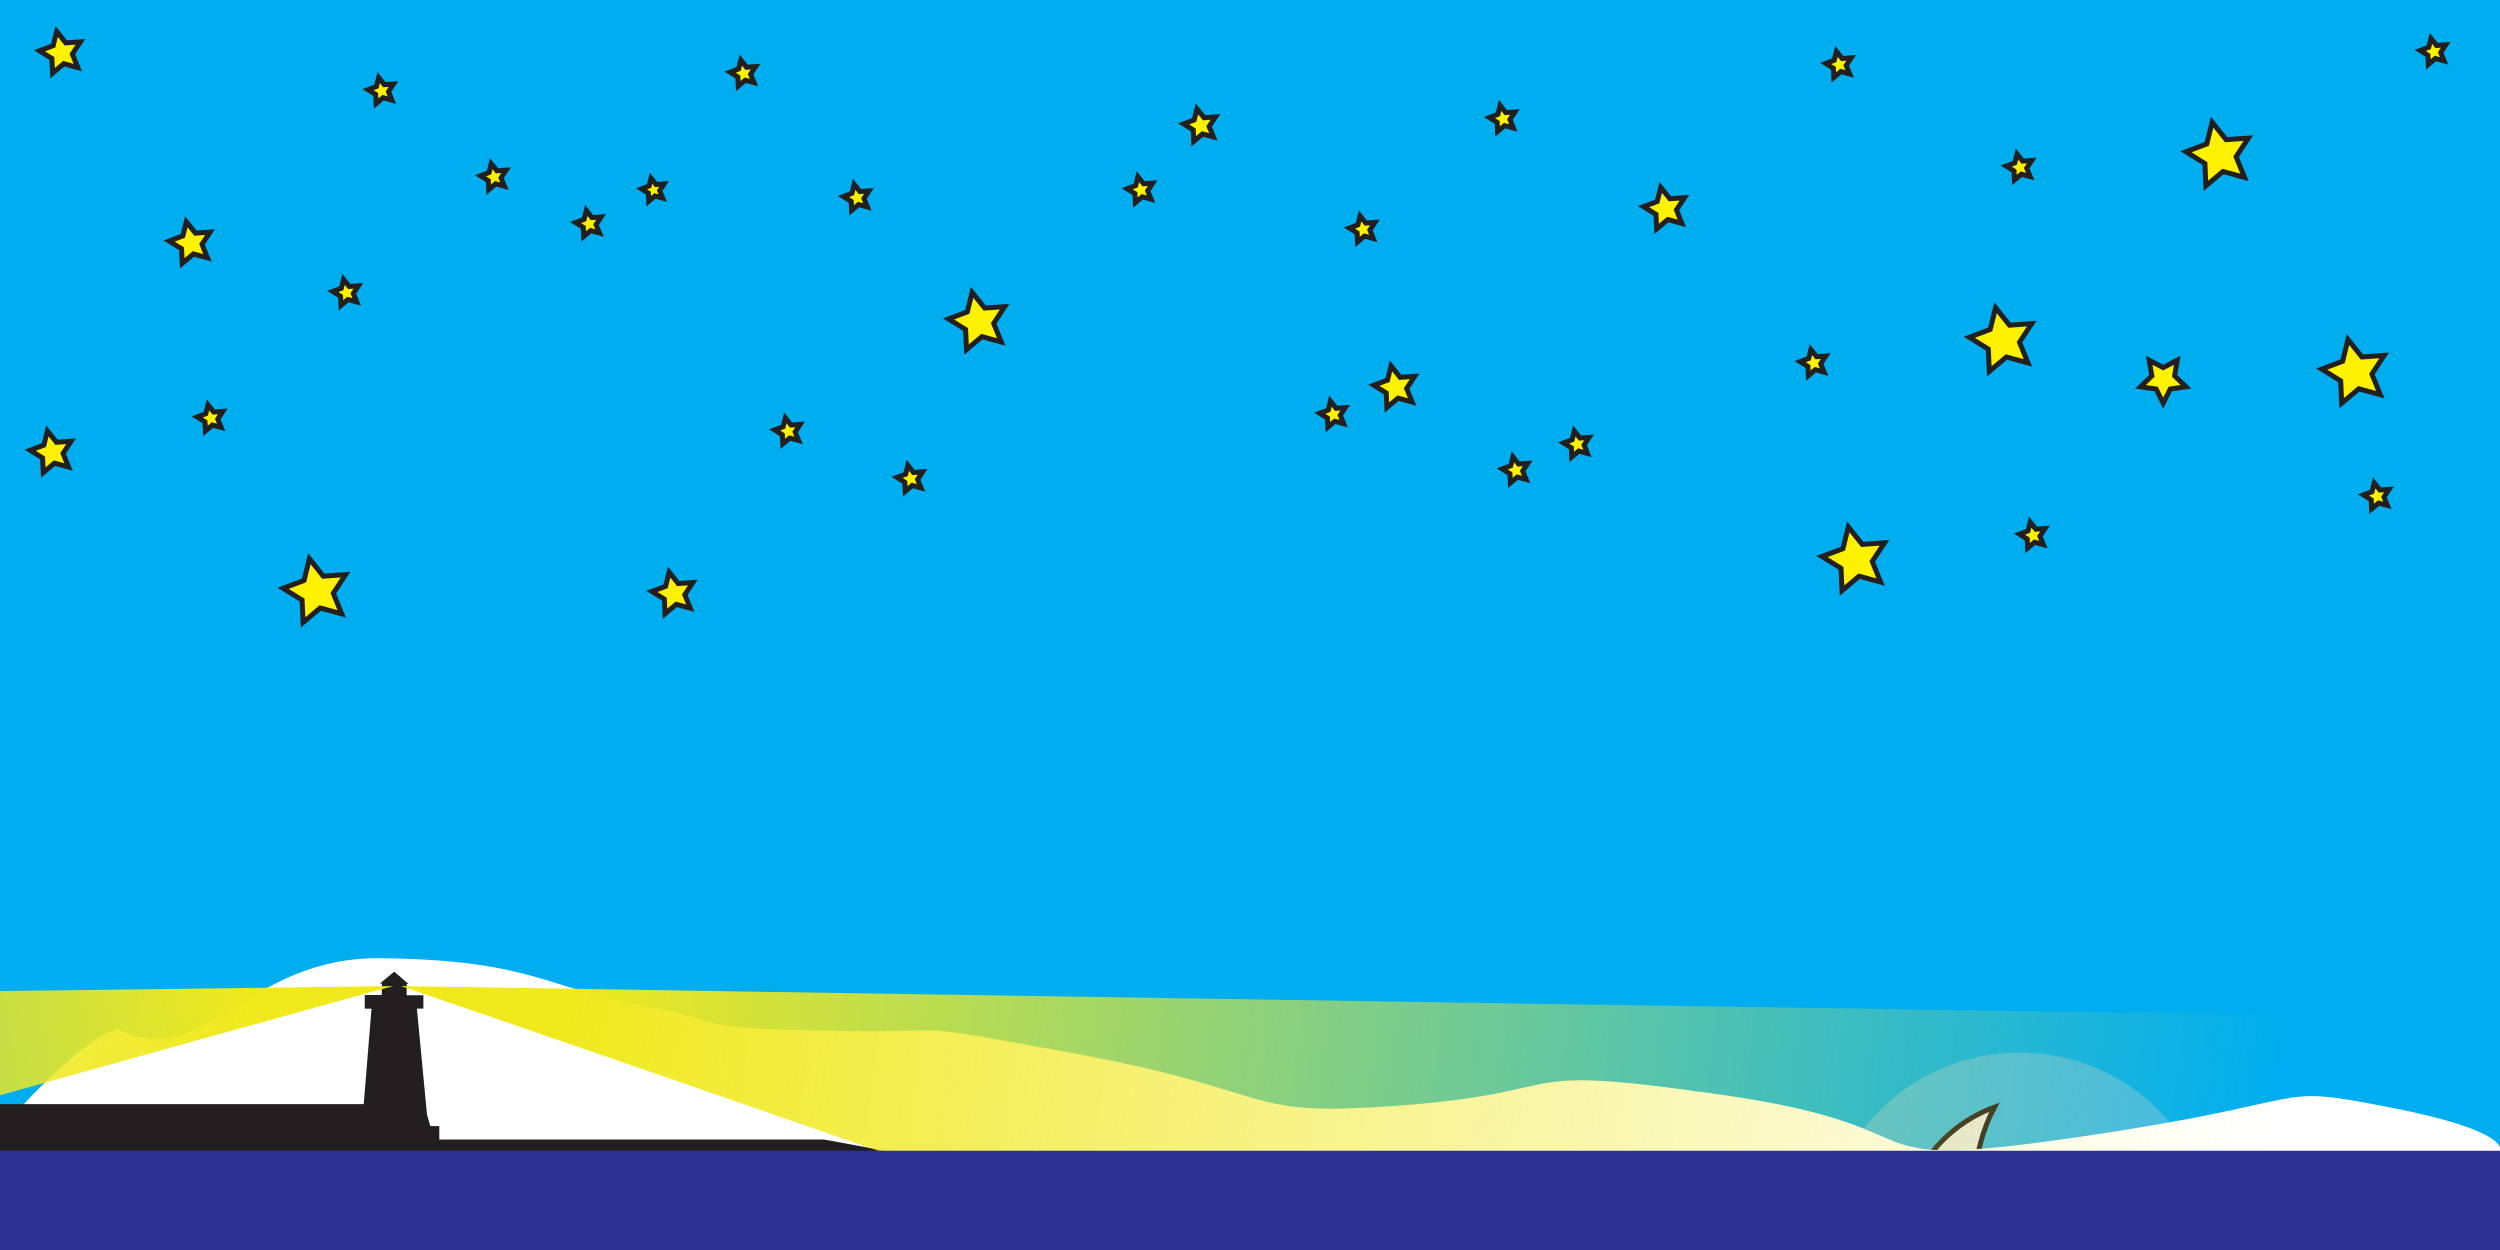 <?xml version="1.0" encoding="UTF-8"?>
<svg xmlns="http://www.w3.org/2000/svg" xmlns:xlink="http://www.w3.org/1999/xlink" viewBox="0 0 500 250">
  <defs>
    <style>
      .cls-1 {
        fill: none;
      }

      .cls-2 {
        fill: url(#linear-gradient);
      }

      .cls-3 {
        fill: #00aeef;
      }

      .cls-4 {
        fill: #fff;
      }

      .cls-5 {
        fill: #231f20;
      }

      .cls-6 {
        fill: #2e3192;
      }

      .cls-7 {
        fill: #fff200;
      }

      .cls-7, .cls-8 {
        stroke: #231f20;
        stroke-miterlimit: 10;
      }

      .cls-8 {
        fill: #e6e7e8;
      }

      .cls-9 {
        fill: url(#linear-gradient-2);
      }

      .cls-10 {
        fill: #d1d3d4;
        opacity: .3;
      }
    </style>
    <linearGradient id="linear-gradient" x1="449.81" y1="258.07" x2="108.78" y2="214.53" gradientUnits="userSpaceOnUse">
      <stop offset="0" stop-color="#f1ea40" stop-opacity="0"/>
      <stop offset="1" stop-color="#f0e91b"/>
    </linearGradient>
    <linearGradient id="linear-gradient-2" x1="419.42" y1="275.01" x2="204.11" y2="247.53" gradientTransform="translate(341.66 -72.07) rotate(-180) scale(1.41 -1.14)" xlink:href="#linear-gradient"/>
  </defs>
  <g id="sky">
    <rect class="cls-3" width="500" height="250"/>
  </g>
  <g id="stars">
    <g>
      <polygon class="cls-7" points="41.5 51.57 38.68 50.79 36.45 52.67 36.31 49.76 33.83 48.21 36.57 47.18 37.27 44.35 39.09 46.63 42.01 46.42 40.4 48.86 41.5 51.57"/>
      <polygon class="cls-7" points="132.54 39.63 130.99 39.2 129.75 40.24 129.68 38.63 128.31 37.77 129.82 37.2 130.21 35.64 131.21 36.9 132.82 36.78 131.94 38.13 132.54 39.63"/>
      <polygon class="cls-7" points="406.04 35.32 404.28 34.83 402.88 36.01 402.8 34.19 401.25 33.22 402.96 32.58 403.4 30.81 404.53 32.23 406.35 32.1 405.35 33.63 406.04 35.32"/>
      <polygon class="cls-7" points="282.43 80.41 279.61 79.63 277.38 81.51 277.25 78.6 274.77 77.05 277.5 76.02 278.2 73.19 280.03 75.47 282.94 75.26 281.33 77.7 282.43 80.41"/>
      <polygon class="cls-7" points="68.34 122.78 64.04 121.6 60.62 124.48 60.42 120.02 56.63 117.66 60.81 116.09 61.88 111.75 64.66 115.24 69.12 114.92 66.66 118.65 68.34 122.78"/>
      <polygon class="cls-7" points="242.69 27.39 240.5 26.79 238.75 28.26 238.65 25.98 236.72 24.78 238.85 23.98 239.39 21.77 240.82 23.55 243.09 23.39 241.83 25.29 242.69 27.39"/>
      <polygon class="cls-7" points="376.13 116.42 371.82 115.24 368.41 118.12 368.2 113.66 364.41 111.3 368.59 109.73 369.66 105.39 372.45 108.88 376.9 108.56 374.45 112.29 376.13 116.42"/>
      <polygon class="cls-7" points="336.38 44.69 333.57 43.91 331.33 45.79 331.2 42.88 328.72 41.33 331.45 40.3 332.15 37.47 333.98 39.75 336.89 39.54 335.29 41.98 336.38 44.69"/>
      <polygon class="cls-7" points="200.25 68.4 196.38 67.33 193.3 69.92 193.12 65.91 189.71 63.79 193.47 62.37 194.43 58.48 196.94 61.61 200.94 61.33 198.74 64.68 200.25 68.4"/>
      <polygon class="cls-7" points="138.06 121.64 135.24 120.87 133.01 122.75 132.87 119.83 130.39 118.29 133.13 117.26 133.83 114.43 135.65 116.71 138.57 116.5 136.96 118.94 138.06 121.64"/>
      <polygon class="cls-7" points="317.5 90.69 315.75 90.21 314.35 91.38 314.27 89.56 312.72 88.59 314.43 87.95 314.86 86.18 316 87.61 317.82 87.48 316.82 89 317.5 90.69"/>
      <polygon class="cls-7" points="159.71 88.09 157.95 87.61 156.56 88.78 156.47 86.96 154.93 85.99 156.63 85.35 157.07 83.58 158.21 85.01 160.03 84.88 159.03 86.4 159.71 88.09"/>
      <polygon class="cls-7" points="184.21 97.58 182.45 97.09 181.05 98.27 180.97 96.45 179.42 95.48 181.13 94.84 181.57 93.07 182.7 94.5 184.52 94.36 183.52 95.89 184.21 97.58"/>
      <polygon class="cls-7" points="305.23 95.89 303.47 95.41 302.07 96.58 301.99 94.76 300.44 93.79 302.15 93.15 302.58 91.38 303.72 92.81 305.54 92.68 304.54 94.2 305.23 95.89"/>
      <polygon class="cls-7" points="71.35 60.39 69.59 59.9 68.2 61.08 68.11 59.26 66.56 58.29 68.27 57.65 68.71 55.88 69.85 57.3 71.67 57.17 70.66 58.7 71.35 60.39"/>
      <polygon class="cls-7" points="150.81 16.53 149.05 16.05 147.65 17.22 147.57 15.4 146.02 14.44 147.73 13.79 148.17 12.02 149.3 13.45 151.12 13.32 150.12 14.84 150.81 16.53"/>
      <polygon class="cls-7" points="173.48 41.39 171.72 40.91 170.33 42.08 170.24 40.26 168.69 39.3 170.4 38.65 170.84 36.88 171.98 38.31 173.8 38.18 172.79 39.7 173.48 41.39"/>
      <polygon class="cls-7" points="230.22 39.85 228.46 39.36 227.07 40.54 226.99 38.72 225.44 37.75 227.14 37.11 227.58 35.34 228.72 36.76 230.54 36.63 229.54 38.16 230.22 39.85"/>
      <polygon class="cls-7" points="364.82 74.43 363.07 73.94 361.67 75.12 361.59 73.3 360.04 72.33 361.74 71.69 362.18 69.92 363.32 71.34 365.14 71.21 364.14 72.74 364.82 74.43"/>
      <polygon class="cls-7" points="274.66 47.7 272.9 47.22 271.51 48.39 271.42 46.57 269.88 45.61 271.58 44.96 272.02 43.19 273.16 44.62 274.98 44.49 273.98 46.01 274.66 47.7"/>
      <polygon class="cls-7" points="369.93 14.79 368.17 14.3 366.77 15.48 366.69 13.66 365.14 12.69 366.85 12.05 367.29 10.28 368.43 11.7 370.25 11.57 369.24 13.1 369.93 14.79"/>
      <polygon class="cls-7" points="302.67 25.6 300.91 25.12 299.52 26.29 299.44 24.47 297.89 23.51 299.59 22.86 300.03 21.09 301.17 22.52 302.99 22.39 301.99 23.91 302.67 25.6"/>
      <polygon class="cls-7" points="268.74 84.74 266.98 84.26 265.58 85.43 265.5 83.61 263.95 82.65 265.66 82 266.09 80.23 267.23 81.66 269.05 81.53 268.05 83.05 268.74 84.74"/>
      <polygon class="cls-7" points="488.83 12.19 487.07 11.7 485.67 12.88 485.59 11.06 484.04 10.09 485.75 9.45 486.19 7.68 487.33 9.1 489.14 8.97 488.14 10.5 488.83 12.19"/>
      <polygon class="cls-7" points="477.48 101.09 475.72 100.61 474.32 101.78 474.24 99.96 472.69 98.99 474.4 98.35 474.84 96.58 475.98 98.01 477.8 97.88 476.79 99.4 477.48 101.09"/>
      <polygon class="cls-7" points="448.9 35.48 444.59 34.3 441.18 37.17 440.98 32.71 437.19 30.35 441.36 28.78 442.44 24.45 445.22 27.93 449.67 27.62 447.22 31.34 448.9 35.48"/>
      <polygon class="cls-7" points="476.06 78.94 471.76 77.76 468.34 80.63 468.14 76.18 464.35 73.82 468.53 72.25 469.6 67.91 472.38 71.4 476.84 71.08 474.38 74.81 476.06 78.94"/>
      <polygon class="cls-7" points="405.58 72.58 401.28 71.4 397.86 74.27 397.66 69.82 393.87 67.46 398.04 65.88 399.12 61.55 401.9 65.04 406.35 64.72 403.9 68.45 405.58 72.58"/>
      <polygon class="cls-7" points="432.64 80.63 431.24 77.81 428.1 77.36 430.37 75.16 429.84 72.05 432.64 73.52 435.45 72.05 434.92 75.16 437.19 77.36 434.05 77.81 432.64 80.63"/>
      <polygon class="cls-7" points="408.68 108.93 406.92 108.44 405.53 109.62 405.44 107.8 403.89 106.83 405.6 106.19 406.04 104.42 407.18 105.84 409 105.71 407.99 107.24 408.68 108.93"/>
      <polygon class="cls-7" points="15.57 13.52 12.75 12.74 10.52 14.62 10.38 11.71 7.9 10.16 10.64 9.13 11.34 6.3 13.16 8.58 16.08 8.37 14.47 10.81 15.57 13.52"/>
      <polygon class="cls-7" points="13.71 93.4 10.89 92.63 8.66 94.51 8.52 91.59 6.04 90.05 8.78 89.02 9.48 86.18 11.3 88.46 14.22 88.25 12.61 90.69 13.71 93.4"/>
      <polygon class="cls-7" points="44.24 85.49 42.48 85.01 41.09 86.18 41 84.36 39.45 83.39 41.16 82.75 41.6 80.98 42.74 82.41 44.56 82.28 43.55 83.8 44.24 85.49"/>
      <polygon class="cls-7" points="78.38 20.03 76.62 19.54 75.23 20.72 75.14 18.89 73.6 17.93 75.3 17.29 75.74 15.52 76.88 16.94 78.7 16.81 77.7 18.34 78.38 20.03"/>
      <polygon class="cls-7" points="100.89 37.25 99.13 36.76 97.74 37.94 97.66 36.12 96.11 35.15 97.81 34.51 98.25 32.74 99.39 34.16 101.21 34.03 100.21 35.56 100.89 37.25"/>
      <polygon class="cls-7" points="119.9 46.6 118.14 46.12 116.74 47.29 116.66 45.47 115.11 44.51 116.82 43.86 117.26 42.09 118.4 43.52 120.22 43.39 119.21 44.91 119.9 46.6"/>
    </g>
  </g>
  <g id="sun-moon">
    <g>
      <circle class="cls-1" cx="250" cy="250" r="153.89"/>
      <circle class="cls-7" cx="96.11" cy="250" r="39.48"/>
      <g>
        <circle class="cls-10" cx="403.89" cy="250" r="39.48"/>
        <path class="cls-8" d="m395.09,236.74c0-5.53,1.37-10.74,3.8-15.31-10.88,4-18.64,14.45-18.64,26.7,0,15.7,12.73,28.43,28.42,28.43,7.24,0,13.84-2.7,18.86-7.17-17.94-.12-32.44-14.69-32.44-32.65Z"/>
      </g>
    </g>
  </g>
  <g id="Layer_6" data-name="Layer 6">
    <path class="cls-4" d="m0,227.36c-1.37-1.13,19.79-23.21,24.19-21.21,17.1,7.78,25.11-14.82,51.95-14.51,30.53.35,33.48,6.14,52.16,9.49s8.07,4.47,37.1,5.02,13.1-2.08,48.56,4.38c40.78,7.43,34.23,12.52,61.02,10.91,43.38-2.59,22.92-9.16,69.59-2.45s21.77,15.63,71.44,8.37,37.07-10.72,61.79-5.92,22.2,8.71,22.2,8.71v19.85H0v-19.85"/>
  </g>
  <g id="Layer_9" data-name="Layer 9">
    <polygon class="cls-5" points="-.06 220.82 73.59 220.82 86.98 227.91 92.58 227.91 164.84 227.91 181.97 231.07 0 241.59 -.06 220.82"/>
  </g>
  <g id="Layer_10" data-name="Layer 10">
    <path class="cls-5" d="m81.59,196.7l-2.74-2.37-2.88,2.37h.4l-.02,2.3h-3.4v2.74h1.35l-1.72,21.14s-.33,2.07-1.28,2.28,1.94-.42-8.41,0v5.9h29.71v-2.78h-4.74v-3.07h-1.79l-.67-2.26-2.02-21.23h1.3v-2.67h-3.35v-2.26h.35l-.07-.09Z"/>
  </g>
  <g id="light">
    <g>
      <path class="cls-2" d="m80.2,197.22c34.69,11.72,204.33,70.76,204.33,70.76l186.15,58.17s68.95-122.79,67.27-122.23-457.76-6.7-457.76-6.7Z"/>
      <path class="cls-9" d="m78.61,197.22c-30.96,8.42-182.39,50.85-182.39,50.85l-166.16,41.8s-61.54-88.24-60.05-87.84,408.6-4.81,408.6-4.81Z"/>
    </g>
  </g>
  <g id="Layer_5" data-name="Layer 5">
    <rect class="cls-6" y="230.15" width="500" height="19.85"/>
  </g>
</svg>